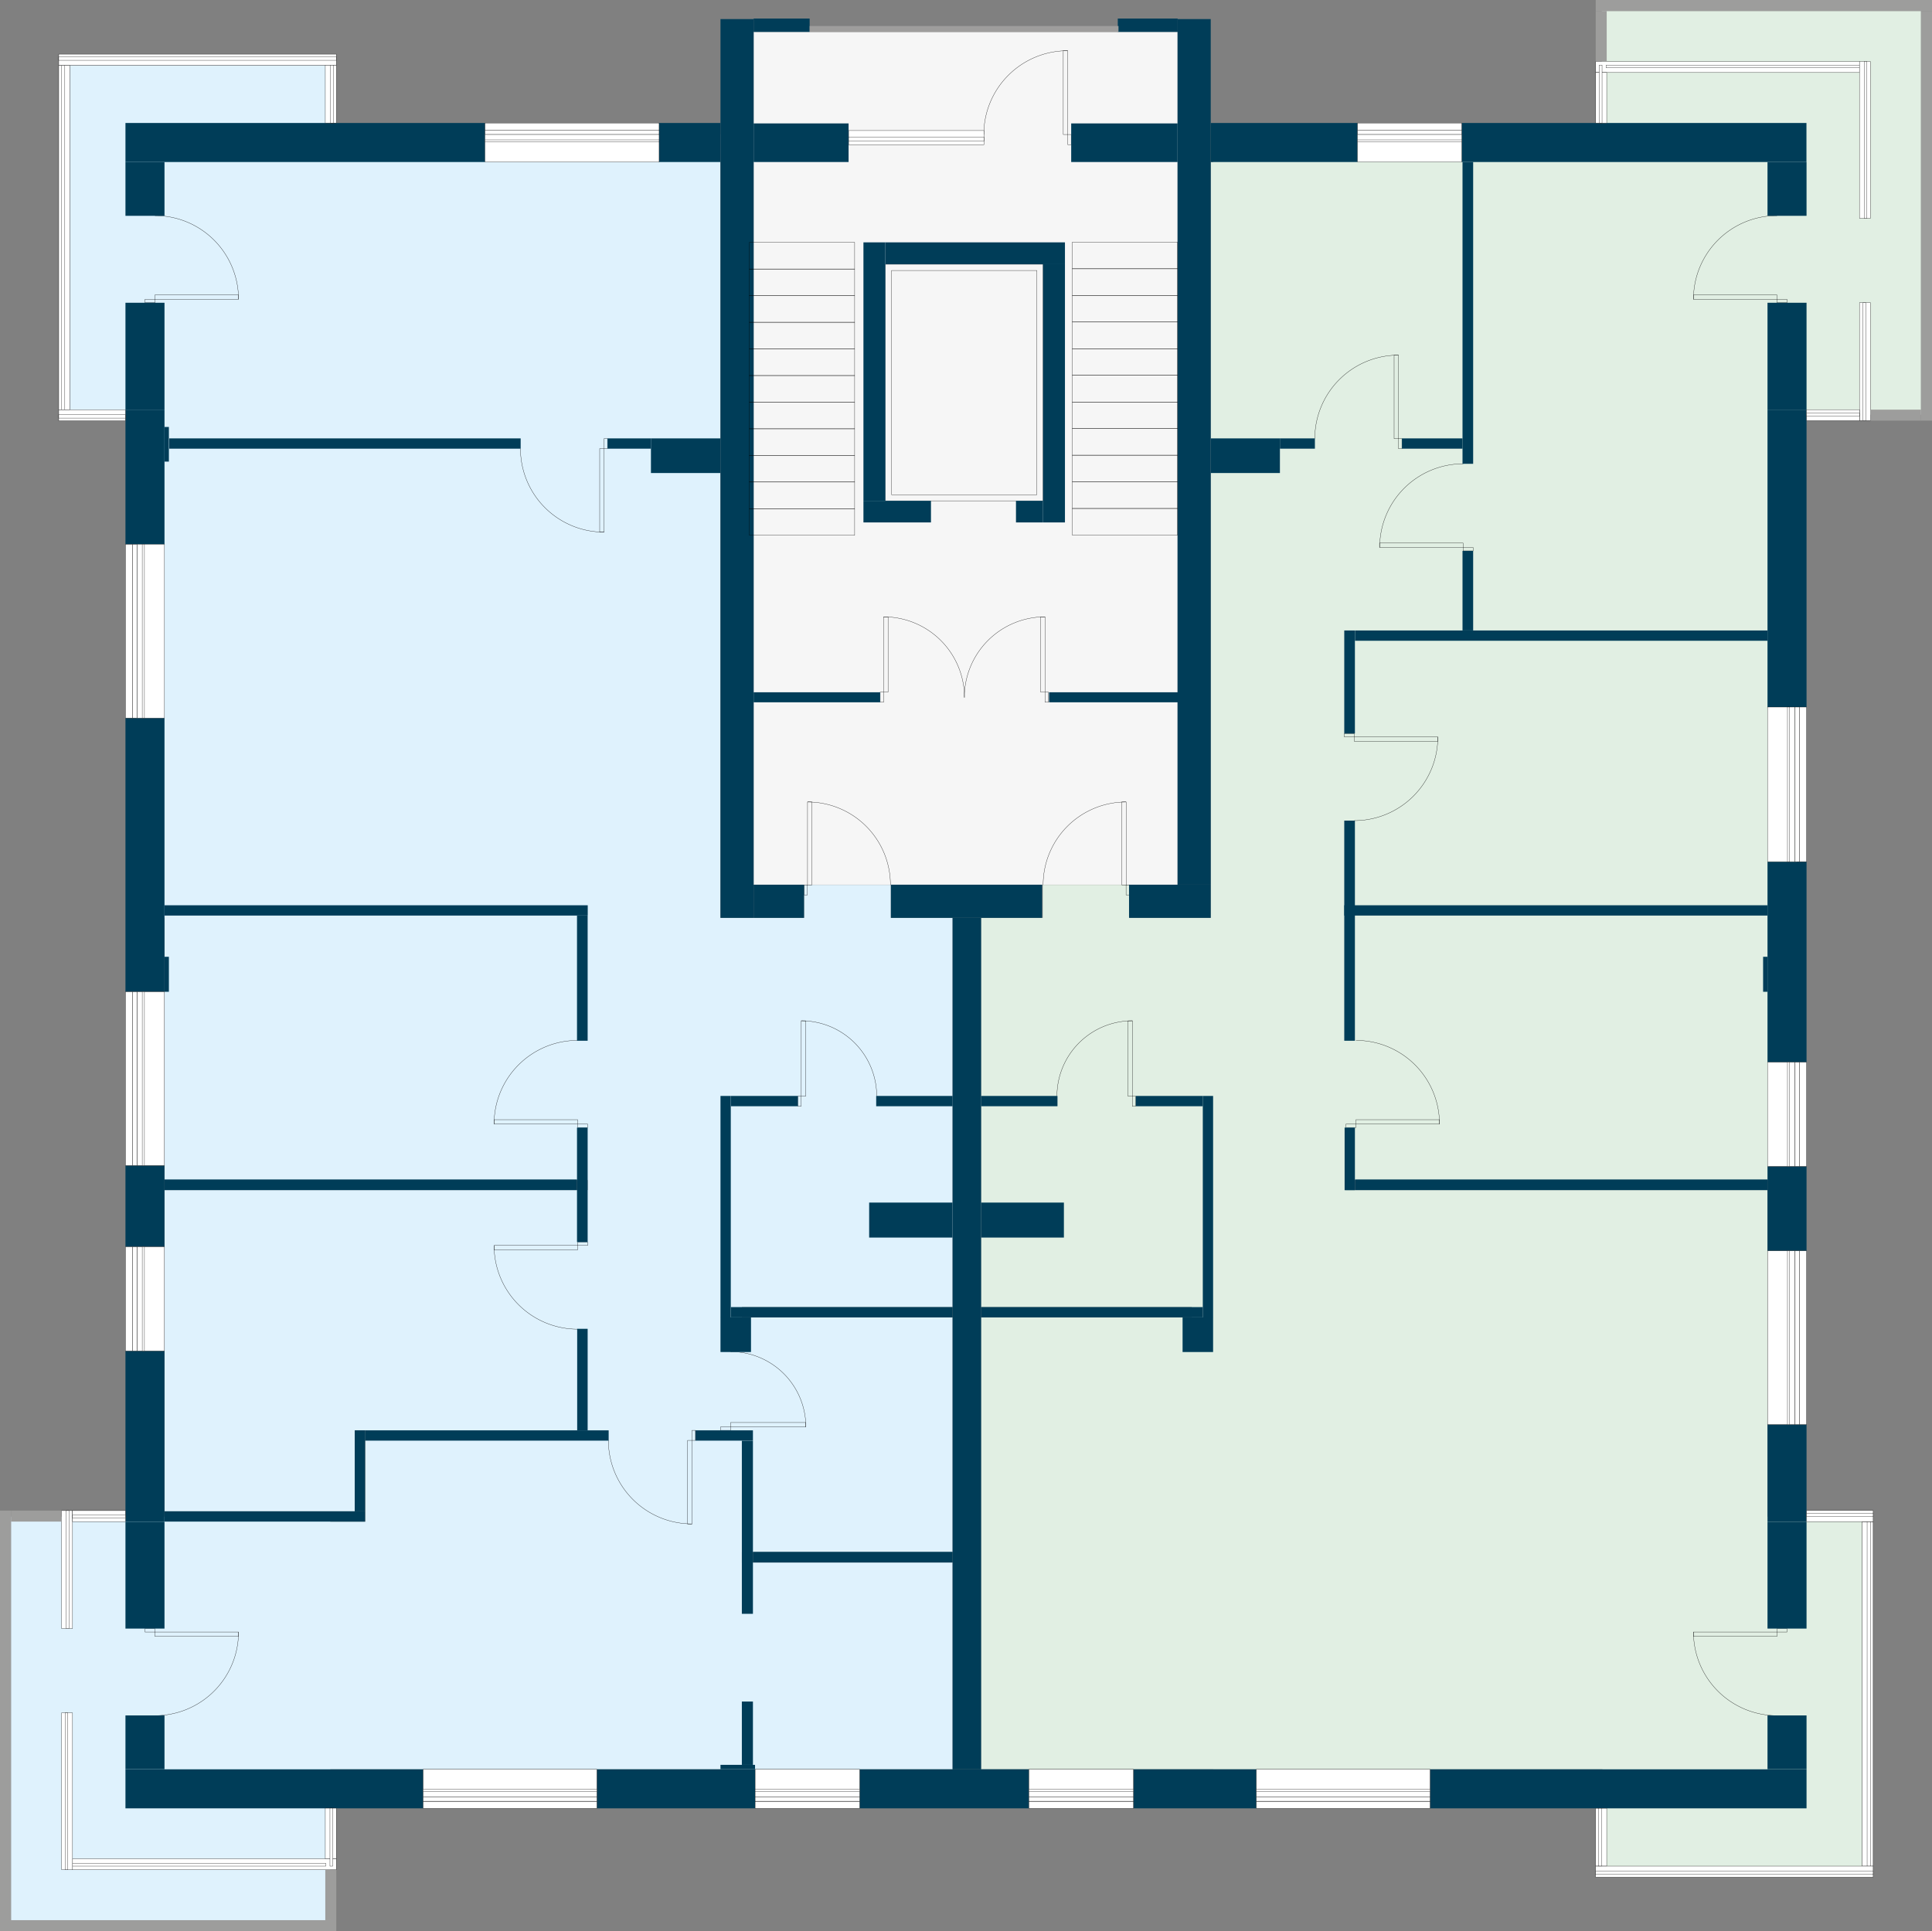 <svg id="4.3_4" viewBox="0 0 2197.5 2196.8">
  <rect x="0" y="0" width="2197.5" height="2196.8" fill="#808080" stroke="none"/>
  <rect width="482.2" height="970.1" x="857.2" y="36.3" fill="#f6f6f6"/>
  <polygon fill="#dff2fd" fill-rule="evenodd" data-id-flat="1952" class="hovered_flat_at_plan flat_plan_5" points="1083.5 1486.9 1083.5 1246.7 1083.5 1246.7 1083.5 1044.1 1013.3 1044.1 1013.3 1006.6 914.6 1006.6 914.6 1044.1 843.8 1044.1 819.4 1044.1 819.4 152.9 375.7 152.9 375.7 74.2 79.4 74.2 79.4 471.7 155.3 471.7 155.3 1044.1 187.1 1044.1 187.1 1342.4 668.4 1342.4 668.4 1353.8 187.1 1353.8 187.1 1627.1 187.1 1719.2 403.5 1719.2 403.5 1627.1 415.6 1627.1 415.6 1731 375.7 1731 375.7 1725.3 12.5 1725.3 12.5 2184.3 375.7 2184.3 375.7 2012.7 843.8 2012.7 1083.5 2012.7 1083.5 1777.5 843.8 1777.5 843.8 1765.7 1083.5 1765.7 1083.5 1498.6 843.8 1498.6 843.8 1486.9 1083.5 1486.9"/>
  <polygon fill="#e1efe3" fill-rule="evenodd" data-id-flat="1953" class="hovered_flat_at_plan flat_plan_5" points="2012.3 1342.4 2012.3 1044.1 2044.1 1044.1 2044.1 471.7 2185 471.7 2185 12.5 1821.9 12.5 1821.9 152.9 1379.9 152.9 1379.9 184.3 1377.1 184.3 1377.1 498.7 1377.1 498.7 1377.1 1044.1 1355.5 1044.1 1284.8 1044.1 1284.8 1006.6 1186 1006.6 1186 1044.1 1115.9 1044.1 1115.9 1246.7 1115.9 1246.7 1115.9 1486.9 1355.5 1486.9 1355.5 1498.6 1115.9 1498.6 1115.9 2012.6 1379.8 2012.6 1379.8 2012.7 1822.6 2012.7 1822.6 2122.8 2118 2122.8 2118 1725.3 2010.4 1725.3 2010.4 1353.8 1530.9 1353.8 1530.9 1342.4 2012.3 1342.4"/>
  <g fill="none" stroke="#000" stroke-width=".3" stroke-miterlimit="10">
    <rect width="5" height="95.1" x="682.1" y="510.3"/>
    <rect width="3.9" height="11.4" x="687.1" y="498.9"/>
    <path d="M592 510.3a95 95 0 0 0 95 95"/>
  </g>
  <g fill="none" stroke="#000" stroke-width=".3" stroke-miterlimit="10">
    <rect width="95.1" height="5" x="561.9" y="1273.7"/>
    <rect width="11.4" height="3.9" x="657" y="1278.7"/>
    <path d="M657 1183.5a95 95 0 0 0-95 95"/>
  </g>
  <g fill="none" stroke="#000" stroke-width=".3" stroke-miterlimit="10">
    <rect width="5" height="85.8" x="911.4" y="1161.2"/>
    <rect width="3.9" height="11.4" x="907.4" y="1247"/>
    <path d="M997.2 1247a85.8 85.8 0 0 0-85.8-85.8"/>
  </g>
  <g fill="none" stroke="#000" stroke-width=".3" stroke-miterlimit="10">
    <rect width="5" height="94.3" x="918.5" y="912.3"/>
    <rect width="3.9" height="11.4" x="914.5" y="1006.6"/>
    <path d="M1012.8 1006.6a94.3 94.3 0 0 0-94.3-94.3"/>
  </g>
  <g fill="none" stroke="#000" stroke-width=".3" stroke-miterlimit="10">
    <rect width="5" height="95.1" x="782.1" y="1638.5"/>
    <rect width="3.9" height="11.4" x="787.1" y="1627.1"/>
    <path d="M692 1638.5a95 95 0 0 0 95 95"/>
  </g>
  <g fill="none" stroke="#000" stroke-width=".3" stroke-miterlimit="10">
    <rect width="95.1" height="5" x="561.9" y="1416.8"/>
    <rect width="11.4" height="3.9" x="657" y="1412.9"/>
    <path d="M657 1512a95 95 0 0 1-95-95"/>
  </g>
  <g fill="none" stroke="#000" stroke-width=".3" stroke-miterlimit="10">
    <rect width="85.6" height="5" x="831" y="1618.2"/>
    <rect width="11.4" height="3.9" x="819.6" y="1623.2"/>
    <path d="M831 1537.6a85.6 85.6 0 0 1 85.6 85.6"/>
  </g>
  <g fill="none" stroke="#000" stroke-width=".3" stroke-miterlimit="10">
    <rect width="95.1" height="5" x="1569.1" y="617.8"/>
    <rect width="11.4" height="3.9" x="1664.2" y="622.8"/>
    <path d="M1664.3 527.6a95 95 0 0 0-95 95"/>
  </g>
  <g fill="none" stroke="#000" stroke-width=".3" stroke-miterlimit="10">
    <rect width="5" height="95.1" x="1585.7" y="403.9"/>
    <rect width="3.9" height="11.4" x="1590.7" y="499"/>
    <path d="M1495.5 499a95 95 0 0 1 95-95"/>
  </g>
  <g fill="none" stroke="#000" stroke-width=".3" stroke-miterlimit="10">
    <rect width="95.1" height="5" x="1542.3" y="1273.7"/>
    <rect width="11.4" height="3.9" x="1530.9" y="1278.7"/>
    <path d="M1542.3 1183.5a95 95 0 0 1 95 95"/>
  </g>
  <g fill="none" stroke="#000" stroke-width=".3" stroke-miterlimit="10">
    <rect width="95.1" height="5" x="1926.1" y="1856.5"/>
    <rect width="11.4" height="3.9" x="2021.2" y="1852.6"/>
    <path d="M2021.2 1951.6a95 95 0 0 1-95-95"/>
  </g>
  <g fill="none" stroke="#000" stroke-width=".3" stroke-miterlimit="10">
    <rect width="95.1" height="5" x="176.2" y="1856.5"/>
    <rect width="11.4" height="3.9" x="164.9" y="1852.6"/>
    <path d="M176.3 1951.6a95 95 0 0 0 95-95"/>
  </g>
  <g fill="none" stroke="#000" stroke-width=".3" stroke-miterlimit="10">
    <rect width="95.1" height="5" x="176.2" y="335.5"/>
    <rect width="11.4" height="3.9" x="164.9" y="340.5"/>
    <path d="M176.3 245.3a95 95 0 0 1 95 95"/>
  </g>
  <g fill="none" stroke="#000" stroke-width=".3" stroke-miterlimit="10">
    <rect width="95.1" height="5" x="1926.1" y="335.5"/>
    <rect width="11.4" height="3.9" x="2021.2" y="340.5"/>
    <path d="M2021.2 245.3a95 95 0 0 0-95 95"/>
  </g>
  <g fill="none" stroke="#000" stroke-width=".3" stroke-miterlimit="10">
    <rect width="95.1" height="5" x="1540.4" y="838.3"/>
    <rect width="11.4" height="3.9" x="1529" y="834.4"/>
    <path d="M1540.4 933.5a95 95 0 0 0 95-95"/>
  </g>
  <g fill="none" stroke="#000" stroke-width=".3" stroke-miterlimit="10">
    <rect width="5" height="85.8" x="1283" y="1161.2"/>
    <rect width="3.9" height="11.4" x="1287.9" y="1247"/>
    <path d="M1202.2 1247a85.8 85.8 0 0 1 85.8-85.8"/>
  </g>
  <g fill="none" stroke="#000" stroke-width=".3" stroke-miterlimit="10">
    <rect width="5" height="94.3" x="1275.9" y="912.3"/>
    <polygon points="1280.8 1006.6 1280.8 1018 1284.8 1018 1284.8 1006.6 1280.8 1006.6"/>
    <path d="M1186.5 1006.6a94.3 94.3 0 0 1 94.3-94.3"/>
  </g>
  <rect width="44.4" height="194.2" x="142.7" y="1536.7" fill="#003d58"/>
  <rect width="228.1" height="11.7" x="187.1" y="1719.2" fill="#003d58"/>
  <rect width="11.7" height="92.1" x="403.5" y="1627.1" fill="#003d58"/>
  <rect width="277.1" height="11.7" x="415.2" y="1627.1" fill="#003d58"/>
  <rect width="11.9" height="115.5" x="656.5" y="1511.6" fill="#003d58"/>
  <rect width="338.7" height="44.4" x="142.7" y="2012.7" fill="#003d58"/>
  <rect width="44.4" height="92.5" x="142.7" y="1325.8" fill="#003d58"/>
  <rect width="469.2" height="12.1" x="187.1" y="1341.7" fill="#003d58"/>
  <rect width="12.1" height="130.2" x="656.3" y="1282.7" fill="#003d58"/>
  <rect width="44.4" height="311.4" x="142.7" y="816.8" fill="#003d58"/>
  <rect width="5" height="39.8" x="187.1" y="1088.4" fill="#003d58"/>
  <rect width="481.4" height="11.7" x="187.1" y="1029.8" fill="#003d58"/>
  <rect width="12.1" height="142.3" x="656.3" y="1041.6" fill="#003d58"/>
  <rect width="44.4" height="153.2" x="142.7" y="466" fill="#003d58"/>
  <rect width="5" height="39.4" x="187.1" y="485.7" fill="#003d58"/>
  <rect width="399.7" height="11.7" x="192.5" y="498.7" fill="#003d58"/>
  <rect width="409" height="44.4" x="142.7" y="139.9" fill="#003d58"/>
  <rect width="69.9" height="44.4" x="749.6" y="139.9" fill="#003d58"/>
  <rect width="49.4" height="11.7" x="691" y="498.7" fill="#003d58"/>
  <rect width="79.1" height="39.4" x="740.4" y="498.7" fill="#003d58"/>
  <rect width="37.7" height="1022.4" x="819.5" y="21.7" fill="#003d58"/>
  <rect width="57.3" height="37.7" x="857.2" y="1006.4" fill="#003d58"/>
  <rect width="92.9" height="37.7" x="1284.2" y="1006.4" fill="#003d58"/>
  <rect width="172" height="37.7" x="1013.3" y="1006.4" fill="#003d58"/>
  <rect width="37.7" height="984.7" x="1339.4" y="21.7" fill="#003d58"/>
  <rect width="167" height="44.4" x="1377.1" y="139.9" fill="#003d58"/>
  <rect width="392.2" height="44.4" x="1662.5" y="139.9" fill="#003d58"/>
  <rect width="78.7" height="39.4" x="1377.1" y="498.7" fill="#003d58"/>
  <rect width="39.8" height="11.7" x="1455.8" y="498.7" fill="#003d58"/>
  <rect width="68.9" height="11.7" x="1594.6" y="498.7" fill="#003d58"/>
  <rect width="469.2" height="11.7" x="1541.2" y="717.2" fill="#003d58"/>
  <rect width="44.4" height="338.3" x="2010.4" y="466" fill="#003d58"/>
  <rect width="44.4" height="228.1" x="2010.4" y="980.3" fill="#003d58"/>
  <rect width="5" height="39.8" x="2005.4" y="1088.4" fill="#003d58"/>
  <rect width="481.4" height="11.7" x="1529" y="1029.8" fill="#003d58"/>
  <rect width="12.1" height="250.4" x="1529" y="933.5" fill="#003d58"/>
  <rect width="12.1" height="117.2" x="1529" y="717.2" fill="#003d58"/>
  <rect width="12.1" height="90.5" x="1663.5" y="626.7" fill="#003d58"/>
  <rect width="12.1" height="343.3" x="1663.5" y="184.3" fill="#003d58"/>
  <rect width="44.4" height="96.1" x="2010.4" y="1326.8" fill="#003d58"/>
  <rect width="469.2" height="12.1" x="1541.2" y="1341.7" fill="#003d58"/>
  <rect width="11.7" height="71.2" x="1529.4" y="1282.7" fill="#003d58"/>
  <rect width="44.4" height="110.5" x="2010.4" y="1620.4" fill="#003d58"/>
  <rect width="428.2" height="44.4" x="1626.6" y="2012.7" fill="#003d58"/>
  <rect width="139.8" height="44.4" x="1289.2" y="2012.7" fill="#003d58"/>
  <rect width="192.5" height="44.4" x="977.8" y="2012.7" fill="#003d58"/>
  <rect width="32.4" height="968.6" x="1083.5" y="1044.1" fill="#003d58"/>
  <rect width="86.9" height="11.7" x="996.6" y="1246.7" fill="#003d58"/>
  <rect width="76.2" height="11.7" x="831.3" y="1246.7" fill="#003d58"/>
  <rect width="11.7" height="252" x="819.5" y="1246.7" fill="#003d58"/>
  <rect width="252.2" height="11.7" x="831.3" y="1486.9" fill="#003d58"/>
  <rect width="86.9" height="11.7" x="1115.9" y="1246.7" fill="#003d58"/>
  <rect width="76.2" height="11.7" x="1291.9" y="1246.7" fill="#003d58"/>
  <rect width="11.7" height="252" x="1368.1" y="1246.7" fill="#003d58"/>
  <rect width="252.2" height="11.7" x="1115.9" y="1486.9" fill="#003d58"/>
  <rect width="65.3" height="11.7" x="791.1" y="1627.1" fill="#003d58"/>
  <rect width="12.6" height="196.9" x="843.8" y="1638.9" fill="#003d58"/>
  <rect width="227.1" height="12.1" x="856.4" y="1765.3" fill="#003d58"/>
  <rect width="180" height="44.4" x="678.9" y="2012.7" fill="#003d58"/>
  <rect width="39.3" height="5" x="819.5" y="2007.6" fill="#003d58"/>
  <rect width="12.6" height="72" x="843.8" y="1935.6" fill="#003d58"/>
  <rect width="94.8" height="39.8" x="988.6" y="1368" fill="#003d58"/>
  <rect width="94.2" height="39.8" x="1115.9" y="1368" fill="#003d58"/>
  <g fill="#fff" stroke="#000" stroke-width=".3" stroke-miterlimit="10">
    <rect width="198" height="31.4" x="551.7" y="152.9"/>
    <rect width="198" height="8" x="551.7" y="139.9"/>
    <rect width="198" height="5" x="551.7" y="147.9"/>
    <rect width="198" height="2.5" x="551.7" y="159.1"/>
  </g>
  <g fill="#fff" stroke="#000" stroke-width=".3" stroke-miterlimit="10">
    <rect width="31.4" height="197.6" x="155.7" y="619.2"/>
    <rect width="8" height="197.6" x="142.7" y="619.2"/>
    <rect width="5" height="197.6" x="150.7" y="619.2"/>
    <rect width="2.5" height="197.6" x="161.8" y="619.2"/>
  </g>
  <g fill="#fff" stroke="#000" stroke-width=".3" stroke-miterlimit="10">
    <rect width="31.4" height="197.6" x="155.7" y="1128.2"/>
    <rect width="8" height="197.6" x="142.7" y="1128.2"/>
    <rect width="5" height="197.6" x="150.7" y="1128.2"/>
    <rect width="2.5" height="197.6" x="161.8" y="1128.2"/>
  </g>
  <g fill="#fff" stroke="#000" stroke-width=".3" stroke-miterlimit="10">
    <rect width="31.4" height="118.5" x="155.7" y="1418.3"/>
    <rect width="8" height="118.5" x="142.7" y="1418.3"/>
    <rect width="5" height="118.5" x="150.7" y="1418.3"/>
    <rect width="2.5" height="118.5" x="161.8" y="1418.3"/>
  </g>
  <g fill="#fff" stroke="#000" stroke-width=".3" stroke-miterlimit="10">
    <rect width="197.6" height="31.4" x="481.3" y="2012.7"/>
    <rect width="197.6" height="8" x="481.3" y="2049.1"/>
    <rect width="197.6" height="5" x="481.3" y="2044"/>
    <rect width="197.6" height="2.5" x="481.3" y="2035.4"/>
  </g>
  <g fill="#fff" stroke="#000" stroke-width=".3" stroke-miterlimit="10">
    <rect width="197.6" height="31.4" x="1429" y="2012.7"/>
    <rect width="197.6" height="8" x="1429" y="2049.1"/>
    <rect width="197.6" height="5" x="1429" y="2044"/>
    <rect width="197.6" height="2.5" x="1429" y="2035.4"/>
  </g>
  <g fill="#fff" stroke="#000" stroke-width=".3" stroke-miterlimit="10">
    <rect width="31.4" height="197.6" x="2010.4" y="1422.9"/>
    <rect width="8" height="197.6" x="2046.8" y="1422.9"/>
    <rect width="5" height="197.6" x="2041.8" y="1422.9"/>
    <rect width="2.5" height="197.6" x="2033.1" y="1422.9"/>
  </g>
  <g fill="#fff" stroke="#000" stroke-width=".3" stroke-miterlimit="10">
    <rect width="31.4" height="118.5" x="2010.4" y="1208.3"/>
    <rect width="8" height="118.5" x="2046.8" y="1208.3"/>
    <rect width="5" height="118.5" x="2041.8" y="1208.3"/>
    <rect width="2.5" height="118.5" x="2033.1" y="1208.3"/>
  </g>
  <g fill="#fff" stroke="#000" stroke-width=".3" stroke-miterlimit="10">
    <rect width="31.4" height="175.9" x="2010.4" y="804.3"/>
    <rect width="8" height="175.9" x="2046.8" y="804.3"/>
    <rect width="5" height="175.9" x="2041.8" y="804.3"/>
    <rect width="2.5" height="175.9" x="2033.1" y="804.3"/>
  </g>
  <g fill="#fff" stroke="#000" stroke-width=".3" stroke-miterlimit="10">
    <rect width="118.5" height="31.4" x="1544.1" y="152.9"/>
    <rect width="118.5" height="8" x="1544.1" y="139.9"/>
    <rect width="118.5" height="5" x="1544.1" y="147.9"/>
    <rect width="118.5" height="2.5" x="1544.1" y="159.1"/>
  </g>
  <g fill="#fff" stroke="#000" stroke-width=".3" stroke-miterlimit="10">
    <rect width="118.9" height="31.4" x="858.9" y="2012.7"/>
    <rect width="118.9" height="8" x="858.9" y="2049.1"/>
    <rect width="118.9" height="5" x="858.9" y="2044"/>
    <rect width="118.9" height="2.5" x="858.9" y="2035.4"/>
  </g>
  <g fill="#fff" stroke="#000" stroke-width=".3" stroke-miterlimit="10">
    <rect width="118.9" height="31.4" x="1170.3" y="2012.7"/>
    <rect width="118.9" height="8" x="1170.3" y="2049.1"/>
    <rect width="118.9" height="5" x="1170.3" y="2044"/>
    <rect width="118.9" height="2.5" x="1170.3" y="2035.4"/>
  </g>
  <rect width="34.7" height="39.4" x="819.5" y="1498.6" fill="#003d58"/>
  <rect width="34.7" height="39.4" x="1345.1" y="1498.6" fill="#003d58"/>
  <g fill="none" stroke="#000" stroke-width=".3" stroke-miterlimit="10">
    <rect width="5" height="95.3" x="1209.4" y="57.7"/>
    <rect width="4" height="11.5" x="1214.4" y="153"/>
    <path d="M1119 153a95.3 95.3 0 0 1 95.5-95.3"/>
  </g>
  <g fill="none" stroke="#000" stroke-width=".3" stroke-miterlimit="10">
    <rect width="5" height="85.6" x="1183.6" y="701.7"/>
    <rect width="4" height="11.4" x="1188.6" y="787.4"/>
    <path d="M1188.6 701.7a91.7 91.7 0 0 0-91.7 91.8"/>
  </g>
  <g fill="none" stroke="#000" stroke-width=".3" stroke-miterlimit="10">
    <rect width="5" height="85.6" x="1005.1" y="701.7"/>
    <rect width="4" height="11.4" x="1001.1" y="787.4"/>
    <path d="M1005 701.7a91.8 91.8 0 0 1 92 91.8"/>
  </g>
  <g fill="#fff" stroke="#000" stroke-width=".3" stroke-miterlimit="10">
    <rect width="153.9" height="16.1" x="965.2" y="148.5"/>
    <rect width="153.9" height="4.8" x="965.2" y="155.8"/>
  </g>
  <g fill="none" stroke="#000" stroke-width=".3" stroke-miterlimit="10">
    <rect width="119.8" height="30.3" x="852.3" y="275.7"/>
    <rect width="119.8" height="30.3" x="852.3" y="306"/>
    <rect width="119.8" height="30.3" x="852.3" y="336.3"/>
    <rect width="119.8" height="30.3" x="852.3" y="366.6"/>
    <rect width="119.8" height="30.3" x="852.3" y="396.9"/>
    <rect width="119.8" height="30.3" x="852.3" y="427.2"/>
    <rect width="119.8" height="30.3" x="852.3" y="457.5"/>
    <rect width="119.8" height="30.3" x="852.3" y="487.8"/>
    <rect width="119.8" height="30.3" x="852.3" y="518.1"/>
    <rect width="119.8" height="30.3" x="852.3" y="548.3"/>
    <rect width="119.8" height="30.3" x="852.3" y="578.6"/>
  </g>
  <g fill="none" stroke="#000" stroke-width=".3" stroke-miterlimit="10">
    <rect width="119.8" height="30.3" x="1219.6" y="275.5"/>
    <rect width="119.8" height="30.3" x="1219.6" y="305.8"/>
    <rect width="119.8" height="30.3" x="1219.6" y="336.1"/>
    <rect width="119.8" height="30.3" x="1219.6" y="366.4"/>
    <rect width="119.8" height="30.3" x="1219.6" y="396.7"/>
    <rect width="119.8" height="30.3" x="1219.6" y="427"/>
    <rect width="119.8" height="30.3" x="1219.6" y="457.3"/>
    <rect width="119.8" height="30.3" x="1219.6" y="487.5"/>
    <rect width="119.8" height="30.3" x="1219.6" y="517.8"/>
    <rect width="119.8" height="30.3" x="1219.6" y="548.1"/>
    <rect width="119.8" height="30.3" x="1219.6" y="578.4"/>
  </g>
  <rect width="179.4" height="269.1" x="1007" y="300.6" fill="none" stroke="#000" stroke-width=".3" stroke-miterlimit="10"/>
  <rect width="165.4" height="255" x="1014" y="307.7" fill="none" stroke="#000" stroke-width=".3" stroke-miterlimit="10"/>
  <rect width="63.7" height="15.2" x="857.2" y="21.1" fill="#003d58"/>
  <rect width="68.1" height="15.2" x="1271.4" y="21.1" fill="#003d58"/>
  <rect width="108" height="43.9" x="857.2" y="140.4" fill="#003d58"/>
  <rect width="121" height="43.9" x="1218.4" y="140.4" fill="#003d58"/>
  <rect width="76.8" height="24.6" x="982.1" y="569.7" fill="#003d58"/>
  <rect width="24.9" height="294" x="982.1" y="275.7" fill="#003d58"/>
  <rect width="204.3" height="24.9" x="1007" y="275.7" fill="#003d58"/>
  <rect width="24.9" height="293.7" x="1186.4" y="300.6" fill="#003d58"/>
  <rect width="30.8" height="24.6" x="1155.6" y="569.7" fill="#003d58"/>
  <rect width="143.9" height="11.4" x="857.2" y="787.5" fill="#003d58"/>
  <rect width="147.6" height="11.4" x="1193.2" y="787.5" fill="#003d58"/>
  <rect width="351.3" height="6.8" x="920.9" y="29.6" fill="#9e9d9c"/>
  <rect width="44.4" height="121.6" x="2010.4" y="1731" fill="#003d58"/>
  <rect width="44.4" height="61.2" x="2010.4" y="1951.4" fill="#003d58"/>
  <rect width="44.4" height="121.6" x="142.7" y="1731" fill="#003d58"/>
  <rect width="44.4" height="61.2" x="142.7" y="1951.4" fill="#003d58"/>
  <rect width="44.4" height="121.6" x="142.7" y="344.4" fill="#003d58"/>
  <rect width="44.4" height="61.2" x="142.7" y="184.3" fill="#003d58"/>
  <rect width="44.4" height="121.6" x="2010.4" y="344.4" fill="#003d58"/>
  <rect width="44.4" height="61.2" x="2010.4" y="184.3" fill="#003d58"/>
  <g fill="#fff" stroke="#000" stroke-width=".3" stroke-miterlimit="10">
    <rect width="12.6" height="391.9" x="2118" y="1730.9"/>
    <rect width="3.8" height="391.9" x="2123.7" y="1730.9"/>
  </g>
  <g fill="#fff" stroke="#000" stroke-width=".3" stroke-miterlimit="10">
    <rect width="315.7" height="12.6" x="1814.9" y="2122.8"/>
    <rect width="315.7" height="3.8" x="1814.9" y="2128.5"/>
  </g>
  <g fill="#fff" stroke="#000" stroke-width=".3" stroke-miterlimit="10">
    <rect width="12.6" height="65.7" x="1814.9" y="2057"/>
    <rect width="3.8" height="65.7" x="1818" y="2057"/>
  </g>
  <g fill="#fff" stroke="#000" stroke-width=".3" stroke-miterlimit="10">
    <rect width="75.8" height="12.6" x="2054.8" y="1718.3"/>
    <rect width="75.8" height="3.8" x="2054.8" y="1721.4"/>
  </g>
  <g fill="#fff" stroke="#000" stroke-width=".3" stroke-miterlimit="10">
    <rect width="12.6" height="391.9" x="66.8" y="74.2"/>
    <rect width="3.8" height="391.9" x="69.9" y="74.2"/>
  </g>
  <g fill="#fff" stroke="#000" stroke-width=".3" stroke-miterlimit="10">
    <rect width="315.7" height="12.6" x="66.8" y="61.6"/>
    <rect width="315.7" height="3.8" x="66.8" y="64.8"/>
  </g>
  <g fill="#fff" stroke="#000" stroke-width=".3" stroke-miterlimit="10">
    <rect width="12.6" height="65.7" x="370" y="74.2"/>
    <rect width="3.8" height="65.7" x="375.7" y="74.2"/>
  </g>
  <g fill="#fff" stroke="#000" stroke-width=".3" stroke-miterlimit="10">
    <rect width="75.8" height="12.6" x="66.8" y="466.1"/>
    <rect width="75.8" height="3.8" x="66.8" y="471.8"/>
  </g>
  <g fill="#fff" stroke="#000" stroke-width=".3" stroke-miterlimit="10">
    <rect width="300" height="12.5" x="1815" y="70"/>
    <rect width="288.1" height="3.2" x="1826.9" y="74"/>
  </g>
  <g fill="#fff" stroke="#000" stroke-width=".3" stroke-miterlimit="10">
    <rect width="12.5" height="178.3" x="2115" y="70"/>
    <rect width="3.2" height="178.3" x="2120.3" y="70"/>
  </g>
  <g fill="#fff" stroke="#000" stroke-width=".3" stroke-miterlimit="10">
    <rect width="12.5" height="134.1" x="2115" y="344.3"/>
    <rect width="3.2" height="134.1" x="2119" y="344.3"/>
  </g>
  <g fill="#fff" stroke="#000" stroke-width=".3" stroke-miterlimit="10">
    <rect width="12.5" height="57.5" x="1815" y="82.5"/>
    <rect width="3.2" height="65.9" x="1819" y="74"/>
  </g>
  <g fill="#fff" stroke="#000" stroke-width=".3" stroke-miterlimit="10">
    <rect width="60.2" height="12.5" x="2054.8" y="466"/>
    <rect width="60.2" height="3.2" x="2054.8" y="470"/>
  </g>
  <rect width="12.5" height="57.5" x="1815" y="12.5" fill="#9d9d9c"/>
  <rect width="12.5" height="466" x="2185" y="12.5" fill="#9d9d9c"/>
  <rect width="57.5" height="12.5" x="2127.5" y="466" fill="#9d9d9c"/>
  <rect width="382.5" height="12.5" x="1815" fill="#9d9d9c"/>
  <g fill="#fff" stroke="#000" stroke-width=".3" stroke-miterlimit="10">
    <rect width="300" height="12.5" x="82.5" y="2114.4"/>
    <rect width="288.1" height="3.2" x="82.5" y="2119.6"/>
  </g>
  <g fill="#fff" stroke="#000" stroke-width=".3" stroke-miterlimit="10">
    <rect width="12.5" height="178.3" x="70" y="1948.5"/>
    <rect width="3.2" height="178.3" x="74" y="1948.5"/>
  </g>
  <g fill="#fff" stroke="#000" stroke-width=".3" stroke-miterlimit="10">
    <rect width="12.5" height="134.1" x="70" y="1718.4"/>
    <rect width="3.2" height="134.1" x="75.3" y="1718.4"/>
  </g>
  <g fill="#fff" stroke="#000" stroke-width=".3" stroke-miterlimit="10">
    <rect width="12.5" height="57.5" x="370" y="2056.9"/>
    <rect width="3.2" height="65.9" x="375.3" y="2056.9"/>
  </g>
  <g fill="#fff" stroke="#000" stroke-width=".3" stroke-miterlimit="10">
    <rect width="60.2" height="12.5" x="82.5" y="1718.4"/>
    <rect width="60.2" height="3.2" x="82.5" y="1723.6"/>
  </g>
  <rect width="12.5" height="57.5" x="370" y="2126.8" fill="#9d9d9c"/>
  <rect width="12.5" height="466" y="1718.4" fill="#9d9d9c"/>
  <rect width="57.5" height="12.5" x="12.5" y="1718.4" fill="#9d9d9c"/>
  <rect width="382.5" height="12.5" y="2184.3" fill="#9d9d9c"/>
</svg>
